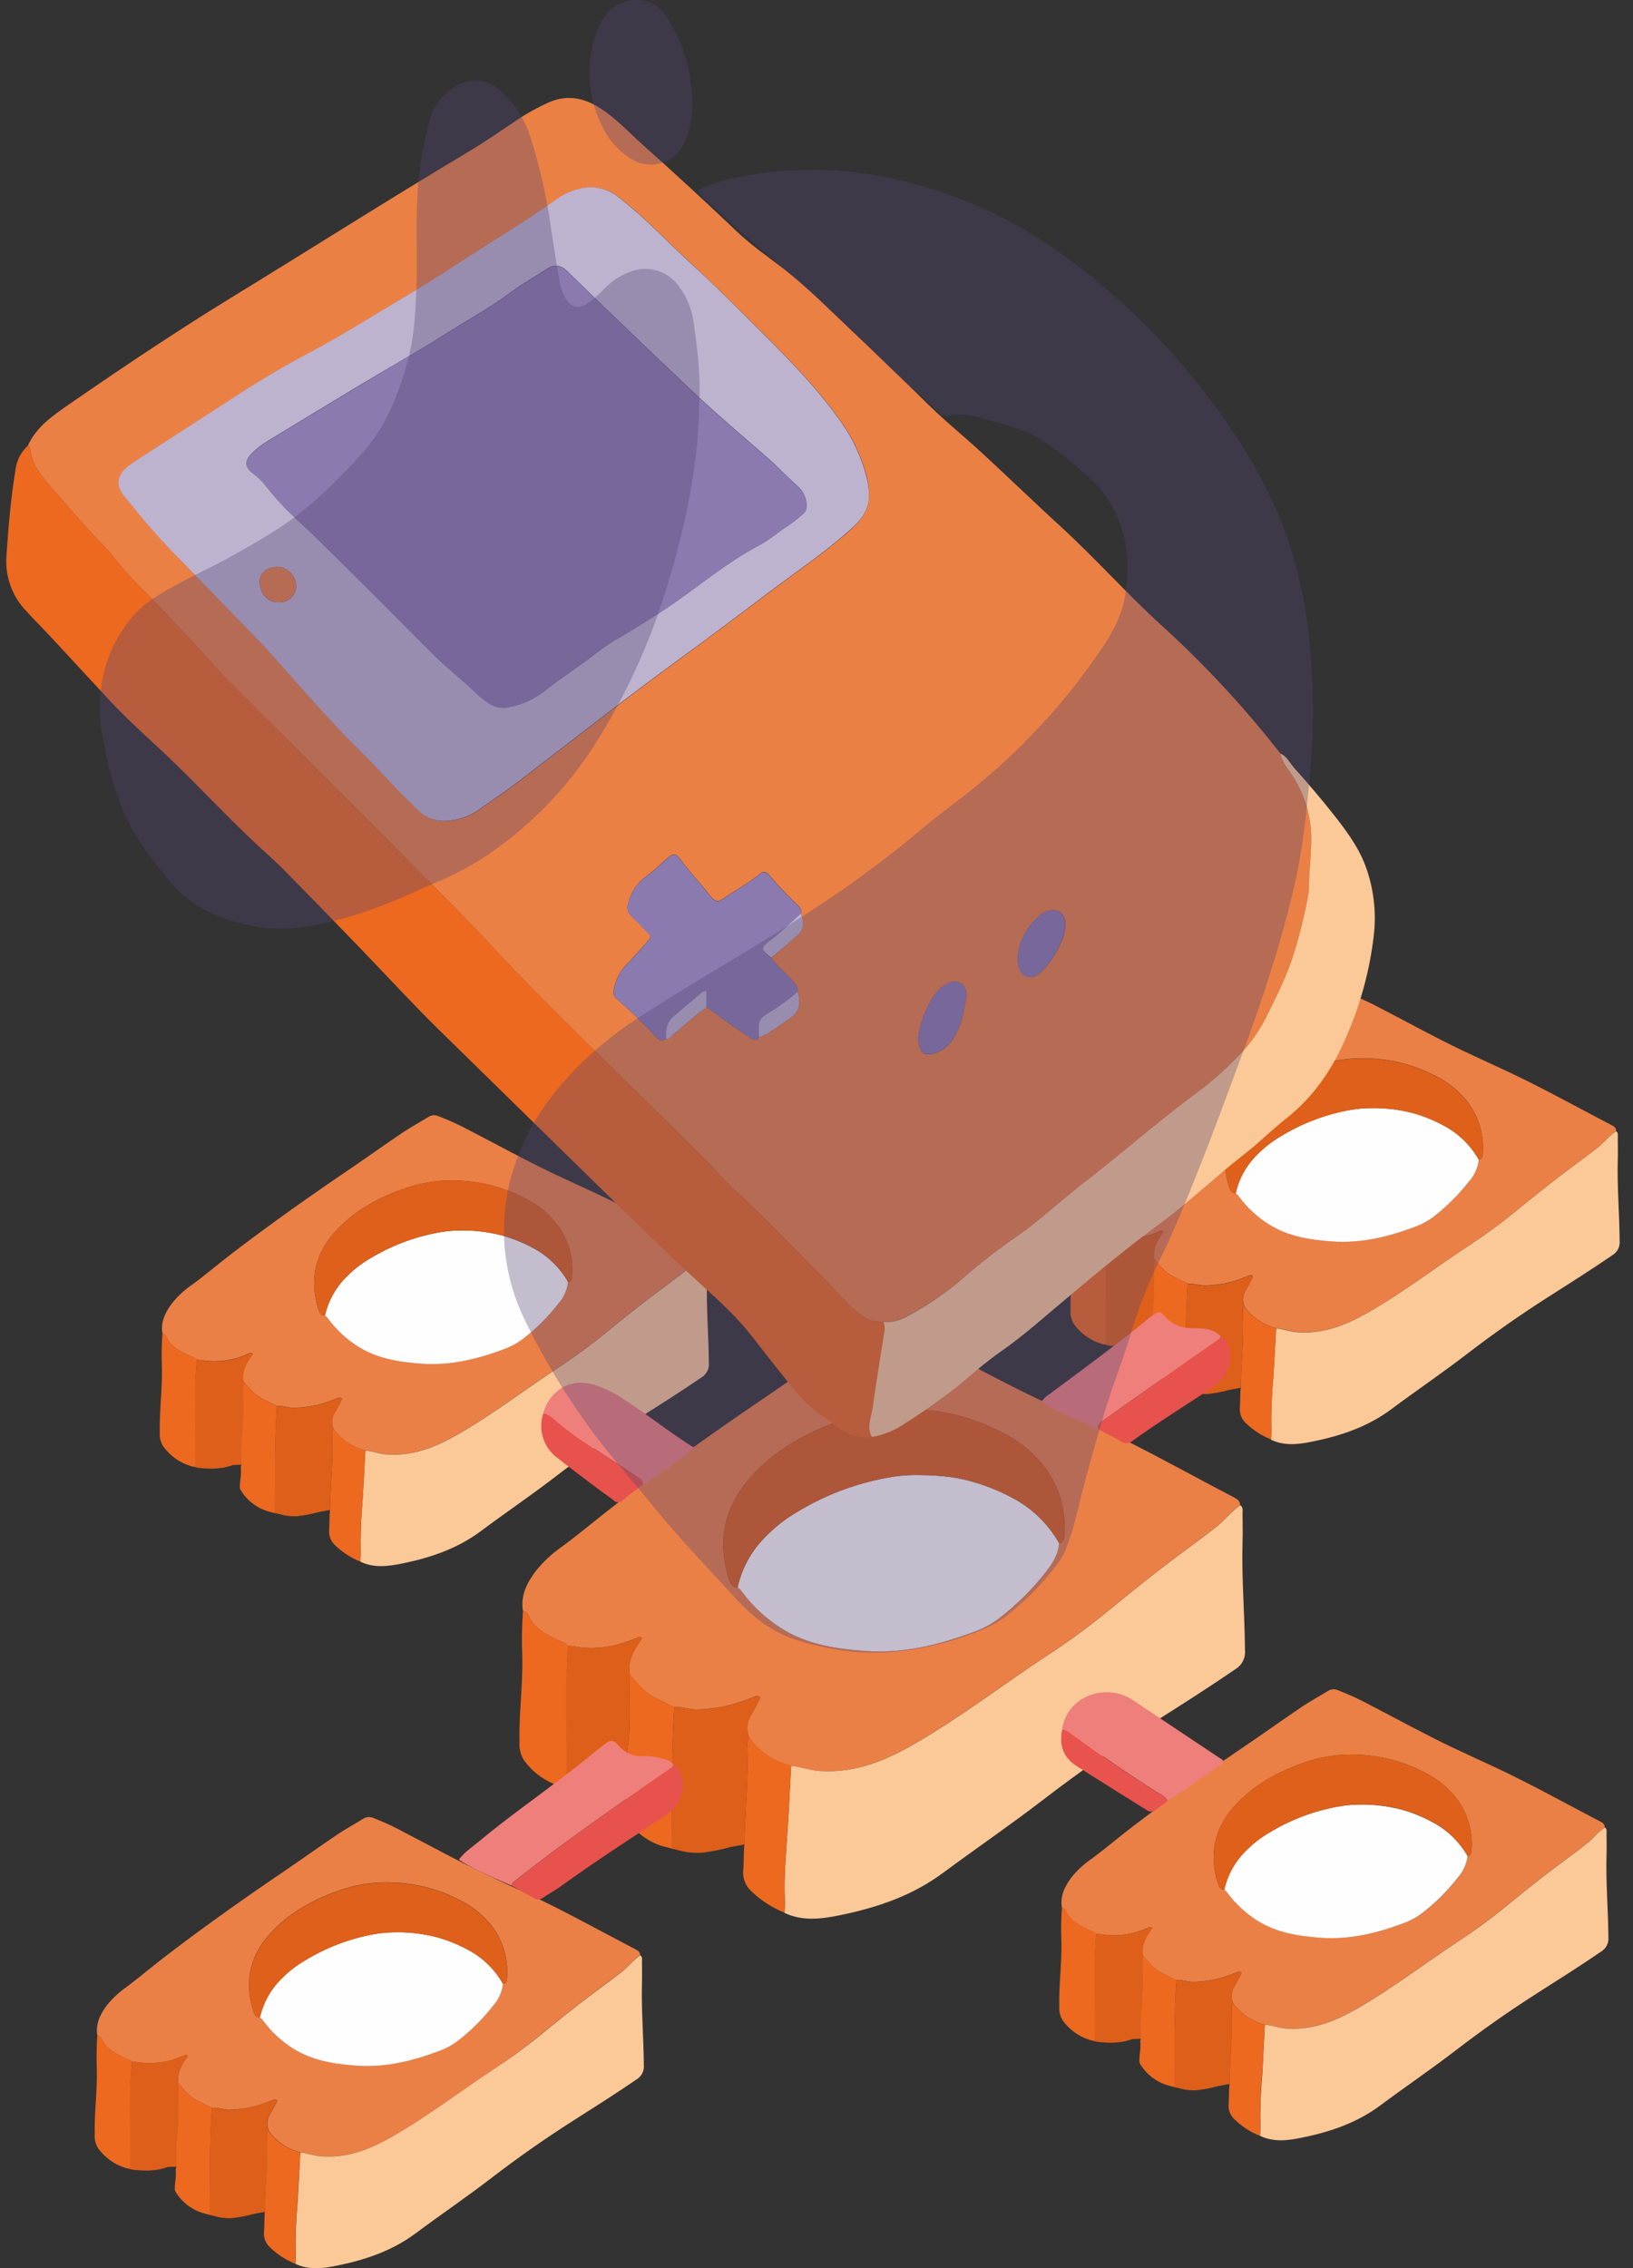 <svg width="108" height="150" viewBox="0 0 108 150" fill="none" xmlns="http://www.w3.org/2000/svg">
<rect x="0" y="0" width="108" height="150" fill="#333333" stroke="none"/>
<g clip-path="url(#clip0_6039_112323)">
<path d="M10.742 88.191C10.612 87.417 10.943 86.769 11.376 86.191C11.755 85.719 12.201 85.307 12.701 84.966C13.614 84.293 14.478 83.556 15.379 82.866C17.94 80.907 20.58 79.046 23.251 77.234C24.382 76.463 25.496 75.665 26.632 74.901C27.183 74.531 27.771 74.215 28.334 73.865C28.433 73.803 28.546 73.766 28.662 73.757C28.779 73.749 28.896 73.77 29.003 73.819C29.732 74.098 30.442 74.425 31.128 74.798C32.915 75.719 34.676 76.698 36.49 77.56C37.389 77.986 38.294 78.405 39.2 78.821C41.316 79.8 43.35 80.922 45.407 82.004C45.718 82.168 46.029 82.332 46.343 82.493C46.509 82.577 46.646 82.675 46.644 82.885C46.188 83.194 45.858 83.639 45.419 83.977C44.714 84.533 43.982 85.057 43.267 85.598C42.146 86.448 41.049 87.327 39.964 88.221C39.009 88.996 38.015 89.722 36.984 90.395C34.717 91.888 32.563 93.551 30.2 94.897C28.772 95.713 27.289 96.298 25.584 96.18C25.095 96.149 24.639 95.97 24.16 95.921C23.32 95.716 22.58 95.218 22.073 94.518C21.99 94.331 21.956 94.125 21.975 93.921C21.994 93.717 22.065 93.521 22.181 93.352C22.35 93.076 22.485 92.779 22.632 92.5C22.502 92.378 22.387 92.434 22.286 92.478C21.997 92.588 21.706 92.704 21.41 92.794C20.761 92.989 20.087 93.093 19.41 93.103C19.04 93.103 18.687 92.941 18.313 92.983C17.972 92.814 17.629 92.652 17.291 92.473C16.787 92.207 16.447 91.761 16.084 91.34C15.977 90.627 16.329 90.072 16.719 89.538C16.687 89.506 16.646 89.486 16.602 89.48C16.558 89.474 16.513 89.482 16.474 89.504C15.471 89.98 14.345 90.131 13.252 89.937C13.17 89.926 13.088 89.922 13.007 89.925C12.913 89.826 12.795 89.755 12.664 89.719C11.995 89.408 11.322 89.109 10.989 88.377C10.967 88.328 10.933 88.284 10.89 88.252C10.847 88.219 10.796 88.198 10.742 88.191ZM37.572 84.783C37.766 84.758 37.817 84.638 37.832 84.457C37.939 83.3 37.643 82.142 36.994 81.179C36.418 80.365 35.649 79.707 34.756 79.264C33.395 78.544 31.888 78.14 30.349 78.081C29.201 78.019 28.051 78.17 26.958 78.527C25.217 79.115 23.628 79.925 22.333 81.272C20.876 82.787 20.43 84.528 21.04 86.538C21.106 86.759 21.185 87.001 21.491 87.006C21.59 87.067 21.674 87.151 21.735 87.251C22.264 87.959 22.918 88.564 23.665 89.036C24.953 89.859 26.427 90.081 27.906 90.184C29.766 90.316 31.547 89.885 33.28 89.239C33.742 89.078 34.176 88.847 34.568 88.553C35.437 87.885 36.219 87.11 36.896 86.247C37.269 85.841 37.505 85.329 37.572 84.783Z" fill="#EB8046"/>
<path d="M24.164 95.928C24.654 95.977 25.092 96.156 25.589 96.188C27.303 96.305 28.772 95.72 30.205 94.905C32.567 93.558 34.722 91.896 36.989 90.402C38.019 89.729 39.014 89.004 39.969 88.228C41.054 87.334 42.151 86.455 43.272 85.606C43.987 85.064 44.719 84.54 45.424 83.985C45.858 83.647 46.188 83.201 46.648 82.893C46.808 83.003 46.756 83.172 46.759 83.321C46.759 83.791 46.776 84.261 46.759 84.731C46.707 86.531 46.866 88.326 46.881 90.118C46.901 90.308 46.867 90.5 46.783 90.671C46.698 90.842 46.567 90.986 46.404 91.085C45.018 92.035 43.598 92.931 42.182 93.832C40.318 95.019 38.512 96.287 36.764 97.635C35.138 98.886 33.439 100.034 31.796 101.261C30.224 102.431 28.459 103.019 26.593 103.401C25.68 103.587 24.74 103.712 23.841 103.283C23.841 103.07 23.868 102.855 23.858 102.642C23.834 101.49 23.877 100.337 23.985 99.19C24.052 98.107 24.108 97.018 24.164 95.928Z" fill="#FBC998"/>
<path d="M18.317 92.99C18.692 92.948 19.052 93.117 19.414 93.11C20.092 93.101 20.765 92.997 21.415 92.802C21.711 92.711 22.002 92.596 22.291 92.486C22.401 92.442 22.507 92.385 22.636 92.508C22.489 92.787 22.355 93.083 22.186 93.36C22.07 93.529 21.999 93.724 21.98 93.928C21.961 94.132 21.995 94.338 22.078 94.525C21.899 94.677 21.956 94.888 21.965 95.074C22.032 96.67 21.853 98.257 21.826 99.856C21.552 99.914 21.258 99.954 21.091 99.993C20.615 100.127 20.127 100.221 19.635 100.274C19.389 100.284 19.143 100.269 18.9 100.23C18.707 100.203 18.366 100.093 18.166 100.066C18.166 99.998 18.166 99.775 18.166 99.775C18.197 97.454 18.148 95.309 18.317 92.99Z" fill="#DE5F1A"/>
<path d="M13.029 89.932C13.111 89.929 13.192 89.933 13.274 89.944C14.367 90.139 15.493 89.987 16.496 89.511C16.535 89.489 16.58 89.481 16.624 89.487C16.668 89.493 16.709 89.514 16.741 89.545C16.351 90.079 16.006 90.635 16.106 91.347C16.05 92.571 16.177 93.796 16.001 95.008C15.951 95.628 15.946 96.252 15.984 96.873H15.739L15.404 96.888C15.203 96.963 14.995 97.02 14.784 97.059C14.325 97.136 13.857 97.149 13.394 97.099C13.192 97.093 12.993 97.059 12.801 96.998C12.862 94.684 12.777 92.255 13.029 89.932Z" fill="#DE5F19"/>
<path d="M13.029 89.932C12.784 92.248 12.977 94.572 12.909 96.891C12.87 96.927 12.83 96.964 12.794 97.003C11.978 96.801 11.262 96.313 10.776 95.627C10.617 95.357 10.545 95.046 10.568 94.733C10.536 93.308 10.739 91.893 10.71 90.471C10.675 89.711 10.686 88.95 10.742 88.191C10.8 88.195 10.856 88.216 10.904 88.25C10.951 88.284 10.989 88.331 11.011 88.385C11.344 89.119 12.017 89.415 12.686 89.726C12.817 89.762 12.935 89.834 13.029 89.932Z" fill="#ED691F"/>
<path d="M15.967 96.873C15.929 96.252 15.934 95.628 15.984 95.008C16.16 93.783 16.033 92.559 16.089 91.347C16.452 91.768 16.792 92.214 17.297 92.481C17.634 92.659 17.977 92.821 18.317 92.99C18.149 95.309 18.202 97.745 18.18 100.066C18.146 100.066 18.038 100.037 17.911 100C17.501 99.903 17.114 99.726 16.774 99.478C16.433 99.23 16.145 98.918 15.925 98.558C15.876 98.477 15.854 98.383 15.864 98.288C15.864 98.174 15.881 98.002 15.891 97.902C15.938 97.61 15.949 97.314 15.925 97.02C15.94 96.971 15.955 96.922 15.967 96.873Z" fill="#ED691F"/>
<path d="M21.826 99.846C21.853 98.252 22.032 96.663 21.966 95.064C21.966 94.878 21.899 94.667 22.078 94.516C22.585 95.216 23.325 95.713 24.164 95.918C24.108 97.008 24.052 98.097 23.986 99.187C23.877 100.334 23.835 101.487 23.858 102.639C23.858 102.852 23.846 103.068 23.841 103.281C23.208 103.027 22.63 102.651 22.142 102.174C22.011 102.049 21.909 101.896 21.845 101.727C21.78 101.557 21.753 101.376 21.767 101.195C21.804 100.747 21.775 100.301 21.826 99.846Z" fill="#ED691F"/>
<path d="M37.572 84.783C37.506 85.331 37.27 85.845 36.896 86.252C36.22 87.115 35.437 87.89 34.568 88.558C34.176 88.852 33.742 89.083 33.28 89.244C31.547 89.89 29.767 90.321 27.906 90.189C26.437 90.086 24.953 89.863 23.665 89.041C22.918 88.569 22.264 87.963 21.736 87.256C21.674 87.156 21.59 87.072 21.491 87.011C21.701 86.058 22.178 85.184 22.867 84.492C23.341 83.998 23.881 83.574 24.473 83.231C25.838 82.401 27.342 81.824 28.912 81.529C29.352 81.443 29.798 81.394 30.246 81.382C31.236 81.346 32.226 81.454 33.185 81.703C33.889 81.897 34.57 82.169 35.214 82.513C36.202 83.027 37.021 83.815 37.572 84.783Z" fill="#FFFEFE"/>
<path d="M37.572 84.783C37.022 83.814 36.205 83.024 35.217 82.508C34.572 82.164 33.891 81.892 33.187 81.698C32.228 81.449 31.239 81.341 30.249 81.377C29.801 81.389 29.354 81.438 28.914 81.524C27.344 81.819 25.84 82.396 24.475 83.226C23.884 83.569 23.343 83.993 22.869 84.487C22.181 85.179 21.703 86.053 21.493 87.006C21.187 87.006 21.109 86.761 21.043 86.538C20.433 84.528 20.878 82.787 22.335 81.272C23.631 79.925 25.22 79.115 26.96 78.527C28.054 78.17 29.203 78.019 30.352 78.081C31.891 78.14 33.397 78.544 34.759 79.264C35.652 79.707 36.42 80.365 36.997 81.179C37.647 82.142 37.943 83.3 37.837 84.457C37.819 84.638 37.766 84.758 37.572 84.783Z" fill="#DE601A"/>
<path d="M34.587 106.552C34.413 105.529 34.852 104.674 35.425 103.91C35.925 103.284 36.514 102.735 37.173 102.28C38.38 101.391 39.523 100.416 40.713 99.503C44.1 96.908 47.589 94.459 51.117 92.06C52.613 91.043 54.084 89.986 55.585 88.977C56.32 88.487 57.089 88.074 57.836 87.608C57.966 87.526 58.115 87.477 58.269 87.467C58.423 87.457 58.577 87.485 58.717 87.55C59.682 87.922 60.621 88.359 61.528 88.857C63.888 90.081 66.214 91.367 68.614 92.508C69.799 93.071 70.996 93.622 72.193 94.173C74.989 95.458 77.68 96.949 80.396 98.389C80.807 98.607 81.218 98.825 81.62 99.033C81.84 99.143 82.024 99.278 82.016 99.549C81.417 99.961 80.981 100.548 80.408 100.997C79.472 101.731 78.508 102.422 77.56 103.136C76.091 104.258 74.622 105.421 73.197 106.601C71.936 107.628 70.622 108.587 69.26 109.476C66.266 111.447 63.418 113.638 60.294 115.428C58.408 116.505 56.447 117.276 54.197 117.122C53.538 117.078 52.946 116.843 52.312 116.779C51.195 116.456 50.236 115.9 49.557 114.926C49.446 114.679 49.401 114.407 49.425 114.137C49.45 113.868 49.543 113.609 49.697 113.386C49.922 113.018 50.101 112.627 50.292 112.257C50.12 112.095 49.983 112.171 49.836 112.228C49.454 112.375 49.072 112.526 48.678 112.646C47.82 112.903 46.93 113.041 46.034 113.055C45.544 113.055 45.081 112.84 44.587 112.896C44.136 112.673 43.681 112.458 43.238 112.223C42.569 111.87 42.119 111.283 41.641 110.724C41.497 109.784 41.962 109.047 42.479 108.342C42.438 108.302 42.386 108.277 42.329 108.269C42.273 108.261 42.215 108.271 42.165 108.298C40.799 108.885 39.391 109.167 37.905 108.868C37.803 108.856 37.7 108.852 37.596 108.856C37.474 108.725 37.317 108.63 37.144 108.582C36.26 108.173 35.368 107.774 34.94 106.809C34.911 106.738 34.862 106.676 34.8 106.631C34.738 106.585 34.664 106.558 34.587 106.552ZM70.043 102.049C70.288 102.018 70.369 101.861 70.384 101.621C70.527 100.092 70.137 98.561 69.28 97.287C68.519 96.211 67.502 95.342 66.322 94.758C64.524 93.806 62.535 93.271 60.502 93.193C58.985 93.111 57.466 93.31 56.021 93.781C53.717 94.557 51.614 95.629 49.9 97.409C47.971 99.412 47.383 101.714 48.186 104.371C48.274 104.659 48.377 104.98 48.781 104.988C48.913 105.069 49.024 105.181 49.104 105.313C49.803 106.247 50.666 107.046 51.651 107.671C53.365 108.758 55.301 109.052 57.258 109.189C59.706 109.36 62.069 108.792 64.358 107.94C64.972 107.727 65.55 107.42 66.072 107.032C67.221 106.148 68.254 105.124 69.147 103.984C69.595 103.413 69.995 102.811 70.043 102.049Z" fill="#EB8046"/>
<path d="M52.324 116.779C52.958 116.843 53.548 117.078 54.209 117.122C56.459 117.276 58.421 116.505 60.306 115.428C63.43 113.645 66.278 111.447 69.272 109.476C70.634 108.587 71.948 107.628 73.209 106.601C74.644 105.421 76.091 104.258 77.573 103.136C78.52 102.422 79.485 101.731 80.42 100.997C80.993 100.548 81.429 99.961 82.029 99.549C82.242 99.696 82.173 99.919 82.176 100.118C82.176 100.739 82.2 101.361 82.176 101.981C82.109 104.361 82.32 106.733 82.337 109.108C82.365 109.359 82.32 109.613 82.208 109.84C82.097 110.066 81.922 110.256 81.706 110.386C79.874 111.642 77.996 112.835 76.126 114.017C73.666 115.588 71.279 117.262 68.966 119.042C66.819 120.694 64.574 122.225 62.404 123.833C60.326 125.383 57.997 126.159 55.527 126.664C54.319 126.909 53.078 127.073 51.888 126.507C51.888 126.225 51.925 125.941 51.91 125.66C51.832 124.134 51.989 122.614 52.082 121.098C52.177 119.659 52.251 118.209 52.324 116.779Z" fill="#FBC998"/>
<path d="M44.599 112.896C45.089 112.84 45.559 113.065 46.046 113.055C46.942 113.041 47.832 112.903 48.691 112.646C49.085 112.526 49.467 112.375 49.849 112.228C49.996 112.171 50.133 112.095 50.304 112.257C50.113 112.627 49.934 113.018 49.709 113.386C49.556 113.609 49.462 113.868 49.438 114.137C49.413 114.407 49.459 114.679 49.57 114.926C49.325 115.127 49.408 115.416 49.418 115.66C49.506 117.771 49.268 119.874 49.234 121.98C48.874 122.058 48.482 122.11 48.269 122.161C47.639 122.338 46.996 122.463 46.345 122.533C46.017 122.546 45.689 122.526 45.366 122.474C45.121 122.44 44.66 122.293 44.406 122.257C44.406 122.168 44.406 121.872 44.406 121.872C44.447 118.792 44.374 115.962 44.599 112.896Z" fill="#DE5F1A"/>
<path d="M37.609 108.856C37.712 108.852 37.815 108.856 37.917 108.868C39.404 109.167 40.811 108.885 42.178 108.298C42.228 108.271 42.285 108.261 42.342 108.269C42.398 108.277 42.45 108.302 42.491 108.342C41.974 109.047 41.512 109.784 41.654 110.724C41.578 112.335 41.747 113.949 41.512 115.562C41.397 116.368 41.492 117.203 41.492 118.026H41.181L40.738 118.045C40.473 118.147 40.198 118.222 39.918 118.27C39.31 118.372 38.691 118.389 38.079 118.322C37.813 118.316 37.55 118.272 37.298 118.19C37.386 115.134 37.273 111.914 37.609 108.856Z" fill="#DE5F19"/>
<path d="M37.609 108.856C37.273 111.914 37.54 114.977 37.45 118.048L37.298 118.197C36.22 117.932 35.274 117.287 34.634 116.38C34.422 116.025 34.325 115.613 34.357 115.2C34.316 113.317 34.583 111.447 34.543 109.569C34.498 108.565 34.513 107.559 34.587 106.557C34.665 106.563 34.739 106.59 34.801 106.635C34.864 106.68 34.913 106.742 34.943 106.814C35.381 107.779 36.272 108.178 37.146 108.587C37.322 108.632 37.483 108.725 37.609 108.856Z" fill="#ED691F"/>
<path d="M41.492 118.026C41.492 117.203 41.397 116.368 41.512 115.562C41.757 113.949 41.578 112.335 41.654 110.724C42.144 111.282 42.582 111.87 43.25 112.223C43.693 112.468 44.149 112.673 44.599 112.896C44.374 115.962 44.445 119.179 44.416 122.244C44.372 122.232 44.23 122.208 44.063 122.159C43.521 122.031 43.009 121.797 42.558 121.47C42.107 121.143 41.725 120.73 41.436 120.254C41.371 120.146 41.344 120.021 41.358 119.896C41.358 119.747 41.377 119.519 41.389 119.384C41.453 119 41.468 118.61 41.436 118.221L41.492 118.026Z" fill="#ED691F"/>
<path d="M49.234 121.968C49.269 119.862 49.506 117.759 49.418 115.648C49.418 115.403 49.33 115.127 49.57 114.914C50.248 115.893 51.208 116.444 52.324 116.767C52.251 118.207 52.177 119.646 52.079 121.086C51.986 122.602 51.834 124.122 51.908 125.648C51.923 125.929 51.896 126.213 51.886 126.495C51.049 126.158 50.286 125.659 49.643 125.026C49.47 124.858 49.336 124.653 49.251 124.427C49.167 124.201 49.133 123.959 49.154 123.718C49.205 123.148 49.168 122.555 49.234 121.968Z" fill="#ED691F"/>
<path d="M70.044 102.049C69.995 102.811 69.596 103.413 69.147 103.984C68.254 105.124 67.221 106.148 66.072 107.032C65.551 107.42 64.973 107.727 64.358 107.94C62.072 108.792 59.718 109.36 57.258 109.189C55.299 109.052 53.355 108.758 51.651 107.671C50.666 107.046 49.803 106.247 49.104 105.313C49.024 105.181 48.913 105.069 48.781 104.988C49.058 103.727 49.689 102.571 50.6 101.658C51.228 101.007 51.942 100.446 52.723 99.99C54.526 98.894 56.513 98.133 58.587 97.745C59.17 97.629 59.761 97.564 60.355 97.549C61.665 97.549 62.953 97.598 64.236 97.97C65.171 98.227 66.074 98.588 66.929 99.045C68.236 99.725 69.317 100.768 70.044 102.049Z" fill="#FFFEFE"/>
<path d="M70.044 102.049C69.317 100.768 68.235 99.725 66.929 99.045C66.074 98.588 65.171 98.227 64.236 97.97C62.953 97.598 61.665 97.547 60.355 97.549C59.761 97.564 59.17 97.629 58.587 97.745C56.513 98.133 54.526 98.894 52.723 99.99C51.942 100.446 51.228 101.007 50.6 101.658C49.689 102.571 49.057 103.727 48.781 104.988C48.377 104.988 48.274 104.659 48.186 104.371C47.381 101.714 47.968 99.412 49.9 97.409C51.614 95.629 53.708 94.557 56.021 93.781C57.466 93.31 58.985 93.111 60.502 93.193C62.535 93.271 64.524 93.806 66.322 94.758C67.503 95.342 68.519 96.211 69.28 97.287C70.137 98.561 70.527 100.092 70.384 101.621C70.369 101.861 70.298 102.018 70.044 102.049Z" fill="#DE601A"/>
<path d="M70.23 126.154C70.1 125.381 70.43 124.732 70.864 124.154C71.244 123.684 71.69 123.272 72.189 122.93C73.102 122.259 73.966 121.52 74.867 120.829C77.428 118.87 80.068 117.009 82.739 115.198C83.87 114.429 84.984 113.628 86.12 112.864C86.671 112.495 87.259 112.181 87.822 111.829C87.921 111.766 88.034 111.73 88.15 111.722C88.267 111.714 88.384 111.736 88.49 111.784C89.22 112.063 89.93 112.39 90.616 112.764C92.403 113.684 94.163 114.664 95.978 115.526C96.876 115.952 97.782 116.37 98.688 116.787C100.801 117.766 102.851 118.887 104.895 119.97C105.206 120.136 105.517 120.3 105.83 120.459C105.997 120.543 106.134 120.641 106.129 120.851C105.676 121.16 105.346 121.605 104.905 121.946C104.197 122.501 103.468 123.023 102.753 123.566C101.631 124.414 100.534 125.295 99.45 126.186C98.495 126.963 97.501 127.688 96.47 128.361C94.203 129.854 92.048 131.517 89.685 132.866C88.258 133.681 86.774 134.264 85.07 134.149C84.58 134.114 84.125 133.938 83.645 133.889C82.806 133.681 82.067 133.185 81.559 132.486C81.475 132.299 81.442 132.093 81.46 131.889C81.479 131.685 81.55 131.49 81.666 131.321C81.835 131.044 81.97 130.745 82.117 130.466C81.987 130.344 81.872 130.403 81.772 130.444C81.483 130.554 81.192 130.672 80.895 130.76C80.246 130.955 79.573 131.059 78.895 131.069C78.525 131.069 78.16 130.907 77.798 130.951C77.458 130.78 77.115 130.618 76.777 130.439C76.272 130.172 75.932 129.729 75.57 129.306C75.462 128.593 75.815 128.037 76.204 127.504C76.172 127.472 76.131 127.452 76.087 127.446C76.043 127.439 75.998 127.448 75.959 127.469C74.956 127.946 73.83 128.097 72.737 127.903C72.655 127.896 72.574 127.896 72.492 127.903C72.399 127.803 72.281 127.731 72.149 127.695C71.481 127.386 70.808 127.085 70.475 126.353C70.454 126.301 70.421 126.256 70.378 126.221C70.335 126.186 70.284 126.163 70.23 126.154ZM97.06 122.746C97.253 122.722 97.305 122.604 97.32 122.423C97.427 121.265 97.132 120.106 96.482 119.142C95.906 118.329 95.137 117.672 94.244 117.23C92.883 116.508 91.377 116.103 89.837 116.045C88.689 115.984 87.54 116.137 86.448 116.495C84.707 117.083 83.118 117.893 81.823 119.24C80.366 120.756 79.921 122.499 80.53 124.507C80.597 124.727 80.675 124.969 80.981 124.974C81.081 125.035 81.165 125.119 81.226 125.219C81.756 125.926 82.41 126.53 83.155 127.004C84.443 127.827 85.917 128.047 87.396 128.152C89.257 128.282 91.037 127.851 92.782 127.207C93.244 127.044 93.678 126.812 94.07 126.519C94.94 125.851 95.722 125.076 96.399 124.213C96.766 123.804 96.997 123.292 97.06 122.746Z" fill="#EB8046"/>
<path d="M83.652 133.894C84.142 133.943 84.58 134.119 85.077 134.154C86.791 134.269 88.26 133.686 89.693 132.871C92.055 131.521 94.21 129.859 96.477 128.365C97.508 127.693 98.503 126.968 99.457 126.191C100.542 125.3 101.639 124.418 102.76 123.571C103.475 123.028 104.205 122.506 104.912 121.95C105.346 121.61 105.676 121.164 106.136 120.856C106.298 120.966 106.247 121.135 106.249 121.284C106.249 121.755 106.266 122.225 106.249 122.695C106.198 124.494 106.357 126.292 106.372 128.081C106.394 128.271 106.362 128.464 106.28 128.637C106.197 128.809 106.066 128.955 105.904 129.056C104.518 130.006 103.098 130.902 101.683 131.803C99.82 132.991 98.014 134.259 96.264 135.606C94.638 136.857 92.939 138.007 91.296 139.232C89.725 140.404 87.959 140.992 86.093 141.372C85.18 141.56 84.24 141.683 83.341 141.254C83.341 141.041 83.368 140.826 83.358 140.613C83.335 139.461 83.377 138.309 83.486 137.163C83.54 136.083 83.596 134.984 83.652 133.894Z" fill="#FBC998"/>
<path d="M77.805 130.956C78.18 130.912 78.54 131.081 78.902 131.073C79.58 131.064 80.253 130.96 80.903 130.765C81.199 130.677 81.49 130.559 81.779 130.449C81.889 130.407 81.995 130.349 82.124 130.471C81.977 130.75 81.843 131.049 81.674 131.326C81.558 131.494 81.487 131.69 81.468 131.894C81.449 132.098 81.483 132.304 81.566 132.491C81.387 132.643 81.444 132.851 81.453 133.037C81.519 134.636 81.341 136.22 81.314 137.819C81.04 137.88 80.746 137.917 80.579 137.956C80.098 138.091 79.607 138.185 79.11 138.238C78.865 138.247 78.618 138.232 78.376 138.194C78.182 138.167 77.842 138.056 77.641 138.029C77.641 137.961 77.641 137.738 77.641 137.738C77.685 135.417 77.636 133.275 77.805 130.956Z" fill="#DE5F1A"/>
<path d="M72.516 127.898C72.598 127.891 72.68 127.891 72.761 127.898C73.854 128.092 74.981 127.941 75.984 127.464C76.022 127.443 76.067 127.434 76.112 127.441C76.156 127.447 76.197 127.467 76.228 127.499C75.839 128.032 75.494 128.588 75.594 129.301C75.538 130.525 75.665 131.749 75.489 132.973C75.439 133.593 75.433 134.216 75.472 134.837H75.227L74.891 134.851C74.691 134.929 74.484 134.986 74.272 135.023C73.812 135.099 73.344 135.113 72.881 135.062C72.68 135.057 72.481 135.023 72.289 134.962C72.36 132.655 72.264 130.207 72.516 127.898Z" fill="#DE5F19"/>
<path d="M72.517 127.898C72.272 130.212 72.465 132.535 72.397 134.854C72.358 134.891 72.318 134.927 72.281 134.966C71.466 134.765 70.751 134.277 70.264 133.593C70.106 133.322 70.033 133.01 70.056 132.697C70.024 131.274 70.227 129.859 70.198 128.434C70.163 127.674 70.174 126.913 70.23 126.154C70.288 126.159 70.344 126.179 70.392 126.213C70.439 126.247 70.476 126.294 70.499 126.348C70.832 127.082 71.505 127.381 72.174 127.69C72.305 127.726 72.424 127.798 72.517 127.898Z" fill="#ED691F"/>
<path d="M75.455 134.837C75.416 134.216 75.422 133.593 75.472 132.973C75.648 131.749 75.521 130.525 75.577 129.301C75.939 129.724 76.28 130.167 76.784 130.434C77.122 130.613 77.465 130.775 77.805 130.946C77.636 133.265 77.69 135.699 77.668 138.02C77.634 138.02 77.526 137.99 77.399 137.954C76.989 137.857 76.603 137.68 76.262 137.433C75.921 137.186 75.632 136.873 75.413 136.514C75.364 136.432 75.342 136.337 75.352 136.242C75.352 136.129 75.369 135.956 75.376 135.855C75.425 135.564 75.438 135.268 75.413 134.974C75.428 134.935 75.442 134.886 75.455 134.837Z" fill="#ED691F"/>
<path d="M81.314 137.819C81.341 136.225 81.519 134.636 81.453 133.037C81.453 132.851 81.387 132.643 81.566 132.491C82.075 133.19 82.813 133.686 83.652 133.894C83.596 134.984 83.54 136.073 83.473 137.163C83.365 138.309 83.322 139.461 83.346 140.613C83.346 140.826 83.346 141.041 83.329 141.254C82.695 141 82.118 140.624 81.63 140.147C81.499 140.022 81.397 139.869 81.332 139.7C81.267 139.53 81.241 139.349 81.255 139.168C81.292 138.713 81.263 138.265 81.314 137.819Z" fill="#ED691F"/>
<path d="M97.06 122.746C96.993 123.294 96.757 123.808 96.384 124.215C95.707 125.078 94.925 125.853 94.056 126.522C93.664 126.815 93.23 127.047 92.768 127.21C91.034 127.854 89.254 128.285 87.381 128.155C85.912 128.05 84.428 127.829 83.141 127.007C82.395 126.533 81.741 125.928 81.211 125.222C81.15 125.122 81.066 125.038 80.966 124.977C81.175 124.023 81.652 123.148 82.342 122.457C82.817 121.965 83.358 121.541 83.948 121.196C85.313 120.366 86.817 119.791 88.388 119.497C88.827 119.41 89.274 119.36 89.722 119.348C90.712 119.313 91.701 119.421 92.66 119.668C93.365 119.863 94.046 120.135 94.69 120.481C95.682 120.992 96.505 121.778 97.06 122.746Z" fill="#FFFEFE"/>
<path d="M97.06 122.746C96.51 121.778 95.692 120.989 94.704 120.474C94.061 120.128 93.38 119.855 92.675 119.661C91.716 119.413 90.726 119.305 89.737 119.34C89.288 119.353 88.842 119.403 88.402 119.49C86.832 119.783 85.328 120.359 83.963 121.189C83.373 121.534 82.832 121.958 82.357 122.45C81.667 123.141 81.189 124.015 80.981 124.969C80.675 124.969 80.597 124.725 80.53 124.502C79.921 122.494 80.366 120.751 81.823 119.235C83.118 117.888 84.707 117.078 86.448 116.49C87.541 116.134 88.691 115.982 89.839 116.045C91.379 116.103 92.886 116.508 94.247 117.23C95.14 117.672 95.909 118.329 96.484 119.142C97.134 120.106 97.43 121.265 97.322 122.423C97.307 122.616 97.253 122.722 97.06 122.746Z" fill="#DE601A"/>
<path d="M70.974 80.106C70.844 79.33 71.175 78.684 71.608 78.106C71.987 77.635 72.433 77.222 72.933 76.882C73.846 76.208 74.71 75.471 75.612 74.781C78.173 72.822 80.812 70.961 83.483 69.149C84.615 68.381 85.728 67.582 86.865 66.819C87.413 66.449 88.003 66.133 88.579 65.783C88.677 65.72 88.79 65.683 88.907 65.675C89.023 65.667 89.14 65.688 89.247 65.736C89.975 66.017 90.685 66.344 91.372 66.716C93.16 67.639 94.92 68.618 96.734 69.48C97.633 69.906 98.539 70.322 99.442 70.739C101.558 71.718 103.605 72.839 105.652 73.921C105.96 74.085 106.274 74.249 106.587 74.411C106.753 74.494 106.891 74.592 106.886 74.803C106.433 75.111 106.102 75.557 105.661 75.895C104.954 76.451 104.224 76.975 103.507 77.516C102.385 78.363 101.291 79.244 100.206 80.136C99.252 80.913 98.257 81.639 97.227 82.312C94.959 83.803 92.805 85.466 90.442 86.815C89.009 87.635 87.526 88.221 85.826 88.093C85.337 88.059 84.881 87.883 84.401 87.834C83.562 87.627 82.823 87.13 82.315 86.431C82.232 86.243 82.198 86.038 82.217 85.834C82.236 85.63 82.307 85.434 82.423 85.265C82.592 84.989 82.727 84.692 82.874 84.411C82.744 84.288 82.629 84.347 82.528 84.389C82.237 84.501 81.948 84.616 81.652 84.707C81.001 84.901 80.328 85.005 79.649 85.015C79.282 85.015 78.929 84.854 78.555 84.895C78.214 84.727 77.871 84.565 77.534 84.386C77.029 84.119 76.689 83.674 76.326 83.252C76.219 82.54 76.571 81.984 76.961 81.451C76.929 81.419 76.888 81.398 76.844 81.392C76.8 81.386 76.755 81.394 76.716 81.416C75.712 81.893 74.585 82.044 73.491 81.847C73.41 81.84 73.328 81.84 73.246 81.847C73.153 81.748 73.034 81.677 72.903 81.641C72.235 81.331 71.559 81.029 71.229 80.3C71.208 80.247 71.173 80.202 71.128 80.168C71.083 80.134 71.03 80.112 70.974 80.106ZM97.804 76.698C97.995 76.674 98.049 76.553 98.061 76.372C98.17 75.216 97.875 74.057 97.227 73.094C96.65 72.281 95.881 71.623 94.989 71.179C93.627 70.458 92.121 70.054 90.581 69.997C89.433 69.934 88.284 70.085 87.19 70.44C85.449 71.027 83.86 71.84 82.565 73.187C81.096 74.703 80.663 76.443 81.272 78.454C81.338 78.674 81.417 78.914 81.723 78.921C81.822 78.983 81.906 79.067 81.968 79.166C82.496 79.874 83.15 80.479 83.897 80.951C85.185 81.774 86.656 81.996 88.138 82.099C89.999 82.229 91.779 81.801 93.51 81.154C93.972 80.993 94.407 80.762 94.8 80.469C95.668 79.799 96.449 79.024 97.126 78.162C97.498 77.756 97.735 77.245 97.804 76.698Z" fill="#EB8046"/>
<path d="M84.397 87.848C84.886 87.897 85.324 88.074 85.822 88.108C87.535 88.225 89.004 87.64 90.437 86.825C92.8 85.476 94.954 83.813 97.222 82.322C98.252 81.649 99.247 80.923 100.201 80.145C101.286 79.254 102.38 78.373 103.502 77.526C104.219 76.984 104.949 76.46 105.656 75.905C106.09 75.567 106.42 75.121 106.881 74.813C107.042 74.923 106.991 75.092 106.993 75.241C106.993 75.711 107.01 76.181 106.993 76.651C106.942 78.451 107.101 80.246 107.116 82.038C107.138 82.231 107.103 82.427 107.016 82.6C106.929 82.774 106.794 82.919 106.626 83.017C105.24 83.965 103.823 84.864 102.405 85.765C100.544 86.953 98.738 88.221 96.987 89.567C95.363 90.816 93.664 91.967 92.021 93.191C90.449 94.364 88.684 94.951 86.818 95.333C85.905 95.519 84.965 95.644 84.064 95.216C84.064 95 84.093 94.787 84.081 94.574C84.059 93.422 84.102 92.269 84.21 91.122C84.284 90.022 84.34 88.933 84.397 87.848Z" fill="#FBC998"/>
<path d="M78.55 84.91C78.924 84.868 79.284 85.037 79.644 85.03C80.323 85.02 80.997 84.916 81.647 84.722C81.943 84.631 82.232 84.516 82.523 84.403C82.634 84.362 82.739 84.303 82.869 84.425C82.722 84.707 82.587 85.003 82.418 85.28C82.302 85.449 82.231 85.644 82.212 85.849C82.193 86.053 82.227 86.258 82.31 86.445C82.129 86.597 82.188 86.808 82.195 86.994C82.264 88.59 82.083 90.177 82.058 91.776C81.784 91.834 81.488 91.874 81.324 91.913C80.843 92.047 80.351 92.141 79.855 92.194C79.609 92.204 79.363 92.189 79.12 92.15C78.927 92.123 78.586 92.011 78.385 91.986C78.385 91.918 78.385 91.695 78.385 91.695C78.43 89.369 78.381 87.224 78.55 84.91Z" fill="#DE5F1A"/>
<path d="M73.261 81.847C73.342 81.84 73.424 81.84 73.506 81.847C74.599 82.044 75.727 81.893 76.73 81.416C76.769 81.394 76.814 81.386 76.859 81.392C76.903 81.398 76.944 81.419 76.975 81.451C76.584 81.984 76.241 82.54 76.341 83.252C76.285 84.477 76.41 85.701 76.233 86.925C76.184 87.545 76.179 88.168 76.219 88.788H75.974L75.638 88.803C75.438 88.88 75.23 88.938 75.019 88.977C74.559 89.051 74.091 89.064 73.628 89.016C73.426 89.011 73.225 88.976 73.033 88.913C73.094 86.597 73.006 84.176 73.261 81.847Z" fill="#DE5F19"/>
<path d="M73.261 81.847C73.016 84.163 73.209 86.487 73.141 88.803L73.023 88.916C72.208 88.716 71.492 88.228 71.008 87.542C70.848 87.273 70.776 86.961 70.8 86.648C70.768 85.224 70.972 83.808 70.942 82.383C70.907 81.624 70.918 80.864 70.974 80.106C71.032 80.11 71.089 80.13 71.136 80.164C71.184 80.198 71.221 80.245 71.243 80.3C71.574 81.034 72.249 81.331 72.918 81.641C73.049 81.677 73.168 81.748 73.261 81.847Z" fill="#ED691F"/>
<path d="M76.199 88.786C76.16 88.165 76.165 87.543 76.214 86.923C76.39 85.698 76.265 84.474 76.321 83.25C76.684 83.671 77.024 84.117 77.528 84.384C77.866 84.562 78.209 84.724 78.549 84.893C78.38 87.212 78.434 89.648 78.412 91.969C78.378 91.969 78.27 91.94 78.143 91.903C77.733 91.806 77.347 91.629 77.006 91.381C76.665 91.133 76.376 90.821 76.157 90.461C76.108 90.38 76.086 90.285 76.096 90.192C76.096 90.076 76.113 89.905 76.121 89.805C76.169 89.513 76.182 89.217 76.157 88.923C76.172 88.886 76.184 88.828 76.199 88.786Z" fill="#ED691F"/>
<path d="M82.058 91.766C82.083 90.172 82.264 88.583 82.195 86.984C82.195 86.798 82.129 86.587 82.311 86.436C82.818 87.135 83.557 87.632 84.397 87.838C84.34 88.928 84.284 90.018 84.218 91.107C84.11 92.255 84.066 93.407 84.088 94.559C84.1 94.772 84.088 94.986 84.071 95.201C83.438 94.947 82.862 94.571 82.374 94.094C82.243 93.969 82.141 93.816 82.077 93.647C82.012 93.477 81.986 93.296 81.999 93.115C82.036 92.662 82.007 92.214 82.058 91.766Z" fill="#ED691F"/>
<path d="M97.804 76.698C97.736 77.246 97.499 77.76 97.126 78.167C96.449 79.029 95.667 79.804 94.8 80.474C94.407 80.766 93.972 80.998 93.51 81.159C91.778 81.805 89.999 82.234 88.138 82.104C86.656 82.001 85.185 81.779 83.897 80.956C83.15 80.484 82.496 79.879 81.968 79.171C81.906 79.072 81.822 78.988 81.723 78.926C81.93 77.972 82.408 77.097 83.099 76.407C83.573 75.913 84.113 75.489 84.705 75.146C86.068 74.311 87.571 73.731 89.141 73.432C89.582 73.346 90.029 73.297 90.478 73.285C91.468 73.249 92.458 73.356 93.416 73.603C94.12 73.798 94.8 74.071 95.444 74.416C96.435 74.933 97.254 75.725 97.804 76.698Z" fill="#FFFEFE"/>
<path d="M97.804 76.698C97.254 75.728 96.435 74.938 95.446 74.423C94.803 74.078 94.123 73.805 93.419 73.611C92.46 73.364 91.471 73.256 90.481 73.292C90.032 73.304 89.585 73.353 89.144 73.439C87.574 73.738 86.071 74.319 84.707 75.153C84.116 75.496 83.575 75.921 83.101 76.414C82.411 77.105 81.933 77.979 81.725 78.933C81.419 78.933 81.341 78.689 81.275 78.466C80.665 76.456 81.108 74.715 82.567 73.199C83.863 71.853 85.452 71.04 87.193 70.452C88.286 70.097 89.436 69.947 90.584 70.009C92.123 70.066 93.63 70.47 94.991 71.191C95.884 71.635 96.653 72.293 97.229 73.106C97.877 74.066 98.173 75.219 98.069 76.372C98.052 76.553 97.995 76.674 97.804 76.698Z" fill="#DE601A"/>
<path d="M6.437 134.614C6.308 133.84 6.638 133.191 7.072 132.613C7.451 132.143 7.897 131.73 8.396 131.389C9.31 130.696 10.169 129.962 11.075 129.276C13.638 127.317 16.275 125.457 18.947 123.645C20.08 122.874 21.192 122.075 22.328 121.311C22.879 120.942 23.466 120.626 24.03 120.276C24.128 120.213 24.241 120.176 24.358 120.168C24.475 120.16 24.591 120.181 24.698 120.229C25.426 120.512 26.134 120.844 26.818 121.221C28.606 122.141 30.366 123.121 32.181 123.983C33.079 124.409 33.985 124.827 34.891 125.241C37.007 126.221 39.041 127.344 41.098 128.424C41.409 128.588 41.72 128.752 42.033 128.914C42.2 128.997 42.337 129.095 42.334 129.306C41.879 129.614 41.548 130.06 41.11 130.398C40.403 130.953 39.67 131.477 38.956 132.019C37.834 132.868 36.74 133.747 35.653 134.641C34.705 135.417 33.717 136.143 32.695 136.817C30.427 138.311 28.273 139.974 25.91 141.32C24.483 142.136 22.999 142.721 21.297 142.603C20.808 142.571 20.35 142.393 19.87 142.344C19.03 142.139 18.291 141.642 17.786 140.941C17.702 140.754 17.667 140.548 17.686 140.344C17.704 140.14 17.775 139.944 17.891 139.775C18.06 139.499 18.195 139.202 18.342 138.923C18.212 138.801 18.097 138.857 17.997 138.901C17.708 139.011 17.419 139.126 17.12 139.217C16.471 139.412 15.798 139.516 15.12 139.525C14.752 139.525 14.397 139.364 14.023 139.406C13.682 139.237 13.34 139.075 13.004 138.896C12.497 138.629 12.157 138.184 11.795 137.763C11.687 137.05 12.04 136.494 12.429 135.961C12.398 135.929 12.357 135.908 12.312 135.902C12.268 135.896 12.223 135.904 12.184 135.926C11.18 136.402 10.053 136.554 8.959 136.36C8.882 136.354 8.804 136.354 8.727 136.36C8.632 136.262 8.513 136.191 8.382 136.154C7.713 135.843 7.04 135.542 6.707 134.812C6.685 134.757 6.648 134.71 6.601 134.674C6.553 134.639 6.496 134.618 6.437 134.614ZM33.268 131.206C33.461 131.181 33.513 131.061 33.527 130.88C33.637 129.723 33.343 128.564 32.695 127.599C32.119 126.785 31.35 126.127 30.457 125.684C29.095 124.964 27.589 124.56 26.05 124.502C24.901 124.439 23.75 124.59 22.656 124.947C20.913 125.535 19.324 126.345 18.031 127.692C16.562 129.208 16.126 130.949 16.736 132.959C16.802 133.179 16.88 133.421 17.186 133.426C17.285 133.489 17.369 133.572 17.431 133.671C17.958 134.379 18.611 134.985 19.358 135.456C20.648 136.279 22.12 136.502 23.599 136.604C25.46 136.737 27.242 136.306 28.973 135.659C29.435 135.498 29.869 135.267 30.261 134.974C31.13 134.305 31.913 133.53 32.59 132.667C32.963 132.262 33.2 131.75 33.268 131.203V131.206Z" fill="#EB8046"/>
<path d="M19.86 142.349C20.35 142.398 20.791 142.576 21.288 142.608C22.989 142.726 24.471 142.14 25.9 141.325C28.263 139.978 30.418 138.316 32.685 136.822C33.715 136.15 34.71 135.424 35.665 134.648C36.752 133.754 37.846 132.875 38.968 132.026C39.683 131.485 40.415 130.961 41.123 130.405C41.553 130.067 41.884 129.621 42.347 129.313C42.508 129.423 42.454 129.592 42.457 129.741C42.457 130.212 42.474 130.682 42.457 131.152C42.408 132.951 42.567 134.746 42.579 136.538C42.602 136.73 42.569 136.925 42.485 137.098C42.4 137.272 42.267 137.418 42.102 137.518C40.716 138.468 39.296 139.364 37.881 140.265C36.017 141.453 34.211 142.721 32.462 144.067C30.837 145.319 29.137 146.467 27.494 147.694C25.922 148.864 24.157 149.452 22.291 149.833C21.378 150.02 20.44 150.144 19.539 149.716C19.539 149.503 19.566 149.287 19.556 149.074C19.534 147.922 19.576 146.77 19.684 145.622C19.75 144.528 19.804 143.428 19.86 142.349Z" fill="#FBC998"/>
<path d="M14.013 139.41C14.388 139.369 14.748 139.538 15.11 139.53C15.788 139.521 16.461 139.417 17.11 139.222C17.409 139.131 17.698 139.016 17.987 138.906C18.097 138.862 18.202 138.806 18.332 138.928C18.185 139.207 18.051 139.503 17.882 139.78C17.765 139.949 17.694 140.145 17.676 140.349C17.657 140.553 17.692 140.759 17.776 140.946C17.595 141.097 17.654 141.308 17.661 141.494C17.727 143.09 17.549 144.677 17.522 146.276C17.25 146.335 16.954 146.374 16.787 146.413C16.311 146.547 15.825 146.642 15.333 146.695C15.087 146.704 14.841 146.689 14.598 146.65C14.407 146.624 14.067 146.513 13.864 146.486C13.864 146.418 13.864 146.195 13.864 146.195C13.893 143.874 13.842 141.729 14.013 139.41Z" fill="#DE5F1A"/>
<path d="M8.727 136.352C8.804 136.346 8.882 136.346 8.959 136.352C10.053 136.547 11.18 136.395 12.184 135.919C12.223 135.897 12.268 135.888 12.312 135.895C12.357 135.901 12.398 135.921 12.429 135.953C12.04 136.487 11.694 137.043 11.795 137.755C11.738 138.979 11.866 140.204 11.689 141.428C11.64 142.049 11.636 142.672 11.675 143.294H11.43L11.094 143.308C10.893 143.383 10.686 143.441 10.475 143.48C10.015 143.556 9.547 143.57 9.084 143.519C8.883 143.514 8.683 143.48 8.492 143.419C8.558 141.105 8.472 138.669 8.727 136.352Z" fill="#DE5F19"/>
<path d="M8.727 136.352C8.482 138.669 8.673 140.992 8.604 143.311L8.489 143.423C7.674 143.222 6.959 142.733 6.474 142.047C6.314 141.778 6.242 141.466 6.266 141.154C6.232 139.729 6.435 138.313 6.406 136.891C6.372 136.131 6.383 135.37 6.438 134.611C6.496 134.616 6.552 134.636 6.6 134.67C6.647 134.704 6.684 134.751 6.707 134.805C7.04 135.539 7.713 135.836 8.382 136.147C8.513 136.183 8.632 136.254 8.727 136.352Z" fill="#ED691F"/>
<path d="M11.665 143.294C11.626 142.672 11.631 142.049 11.68 141.428C11.856 140.204 11.729 138.979 11.785 137.755C12.147 138.176 12.488 138.622 12.994 138.889C13.33 139.068 13.673 139.229 14.013 139.398C13.844 141.717 13.898 144.153 13.876 146.474C13.842 146.474 13.734 146.445 13.609 146.408C13.199 146.311 12.812 146.134 12.47 145.887C12.129 145.639 11.84 145.326 11.621 144.966C11.572 144.885 11.551 144.79 11.562 144.697C11.562 144.582 11.577 144.41 11.586 144.31C11.635 144.019 11.646 143.722 11.621 143.428L11.665 143.294Z" fill="#ED691F"/>
<path d="M17.514 146.276C17.541 144.682 17.72 143.093 17.654 141.494C17.654 141.308 17.588 141.097 17.769 140.946C18.274 141.646 19.013 142.144 19.853 142.349C19.796 143.438 19.742 144.528 19.674 145.617C19.567 146.765 19.524 147.917 19.547 149.07C19.547 149.283 19.534 149.498 19.529 149.711C18.896 149.458 18.32 149.081 17.833 148.604C17.702 148.479 17.601 148.326 17.535 148.157C17.47 147.987 17.443 147.806 17.456 147.625C17.5 147.167 17.47 146.722 17.514 146.276Z" fill="#ED691F"/>
<path d="M33.268 131.203C33.202 131.751 32.965 132.265 32.592 132.672C31.915 133.535 31.133 134.31 30.264 134.979C29.872 135.272 29.438 135.503 28.976 135.664C27.244 136.311 25.462 136.742 23.601 136.609C22.132 136.507 20.651 136.284 19.36 135.461C18.614 134.989 17.961 134.384 17.434 133.676C17.371 133.577 17.288 133.493 17.189 133.431C17.399 132.478 17.876 131.604 18.565 130.912C19.039 130.419 19.58 129.995 20.171 129.651C21.535 128.817 23.039 128.236 24.61 127.937C25.051 127.851 25.498 127.802 25.947 127.79C26.937 127.754 27.926 127.862 28.885 128.111C29.589 128.305 30.269 128.577 30.912 128.921C31.902 129.438 32.72 130.231 33.268 131.203Z" fill="#FFFEFE"/>
<path d="M33.268 131.203C32.719 130.233 31.901 129.443 30.912 128.929C30.268 128.584 29.588 128.312 28.885 128.118C27.926 127.869 26.936 127.761 25.947 127.797C25.498 127.809 25.051 127.858 24.61 127.944C23.039 128.243 21.535 128.824 20.171 129.658C19.579 130.002 19.039 130.426 18.565 130.919C17.876 131.611 17.399 132.485 17.189 133.439C16.883 133.439 16.804 133.194 16.738 132.971C16.128 130.961 16.574 129.22 18.033 127.704C19.326 126.358 20.915 125.547 22.659 124.96C23.751 124.603 24.9 124.451 26.047 124.514C27.586 124.572 29.093 124.976 30.454 125.697C31.348 126.139 32.117 126.797 32.692 127.611C33.341 128.575 33.637 129.733 33.53 130.89C33.515 131.059 33.461 131.186 33.268 131.203Z" fill="#DE601A"/>
<path d="M33.841 124.705C32.668 124.183 31.468 123.726 30.349 122.991C30.689 122.501 31.167 122.205 31.59 121.85C33.525 120.234 35.591 118.792 37.584 117.254C38.319 116.694 39.022 116.113 39.741 115.54C39.861 115.442 39.986 115.357 40.114 115.259C40.16 115.214 40.215 115.18 40.275 115.158C40.335 115.136 40.4 115.128 40.464 115.134C40.528 115.139 40.59 115.159 40.645 115.19C40.701 115.222 40.749 115.265 40.787 115.318C40.855 115.386 40.922 115.46 40.99 115.528C41.17 115.722 41.387 115.877 41.629 115.984C41.87 116.091 42.131 116.147 42.395 116.15C42.884 116.119 43.375 116.174 43.845 116.312C44.09 116.405 44.381 116.441 44.535 116.706C44.498 116.818 44.419 116.912 44.315 116.968C42.193 118.419 40.092 119.895 38.01 121.397C36.637 122.376 35.295 123.415 33.961 124.455C33.924 124.486 33.895 124.525 33.874 124.568C33.854 124.611 33.842 124.657 33.841 124.705Z" fill="#EE7F7B"/>
<path d="M70.249 114.382C70.528 112.237 72.984 111.295 74.774 112.338C74.926 112.428 75.07 112.531 75.215 112.629L80.587 116.214C80.697 116.29 80.832 116.339 80.905 116.459C80.89 116.647 80.716 116.691 80.597 116.779C79.49 117.585 78.378 118.383 77.208 119.093C77.063 118.789 76.757 118.67 76.5 118.508C74.627 117.325 72.81 116.059 71.016 114.769C70.785 114.612 70.565 114.399 70.249 114.382Z" fill="#EE7F7B"/>
<path d="M72.619 94.516C71.395 93.901 70.056 93.487 68.873 92.709C69.012 92.501 69.195 92.326 69.409 92.197C71.613 90.556 73.849 88.928 75.979 87.177C76.069 87.102 76.164 87.033 76.263 86.969C76.618 86.725 76.74 86.71 77.017 87.033C77.565 87.674 78.256 87.858 79.061 87.841C79.669 87.841 80.271 87.905 80.734 88.377C80.695 88.489 80.617 88.582 80.513 88.639C79.234 89.53 77.955 90.423 76.677 91.318C75.398 92.212 74.14 93.1 72.901 93.982C72.803 94.029 72.723 94.106 72.672 94.202C72.621 94.298 72.603 94.408 72.619 94.516Z" fill="#EE7F7B"/>
<path d="M35.932 93.46C36.075 92.907 36.383 92.411 36.813 92.035C37.548 91.418 38.395 91.32 39.296 91.582C39.986 91.804 40.641 92.124 41.24 92.532C42.822 93.538 44.271 94.736 45.943 95.769C44.844 96.627 43.7 97.426 42.516 98.164C42.516 97.902 42.322 97.804 42.141 97.674C41.703 97.385 41.272 97.084 40.831 96.795C39.497 95.921 38.126 95.106 36.899 94.07C36.612 93.835 36.331 93.548 35.932 93.46Z" fill="#EE7F7B"/>
<path d="M33.841 124.705C33.843 124.658 33.855 124.612 33.875 124.57C33.896 124.528 33.925 124.491 33.961 124.46C35.295 123.42 36.637 122.391 38.01 121.402C40.096 119.904 42.198 118.427 44.315 116.973C44.419 116.917 44.498 116.823 44.535 116.711C44.651 116.762 44.755 116.838 44.84 116.932C44.924 117.027 44.987 117.138 45.025 117.259C45.17 117.654 45.203 118.082 45.121 118.494C45.038 118.907 44.843 119.289 44.557 119.597C44.29 119.854 43.999 120.085 43.688 120.288C41.468 121.74 39.242 123.189 37.092 124.747C36.713 125.021 36.296 125.236 35.91 125.506C35.816 125.575 35.703 125.613 35.586 125.613C35.47 125.613 35.356 125.575 35.263 125.506C34.798 125.231 34.318 124.972 33.841 124.705Z" fill="#E8524C"/>
<path d="M72.619 94.516C72.603 94.408 72.621 94.298 72.672 94.202C72.723 94.106 72.803 94.029 72.901 93.982C74.159 93.094 75.418 92.206 76.677 91.318C77.935 90.43 79.214 89.537 80.513 88.639C80.617 88.582 80.695 88.489 80.734 88.377C80.85 88.428 80.953 88.504 81.038 88.599C81.122 88.693 81.185 88.805 81.223 88.926C81.368 89.322 81.4 89.75 81.317 90.164C81.234 90.577 81.038 90.96 80.751 91.269C80.482 91.524 80.191 91.755 79.882 91.959C78.217 93.061 76.522 94.116 74.904 95.284C74.797 95.381 74.659 95.438 74.515 95.444C74.37 95.451 74.228 95.406 74.113 95.319C73.633 95.025 73.121 94.78 72.619 94.516Z" fill="#E8524C"/>
<path d="M35.932 93.46C36.331 93.548 36.617 93.835 36.911 94.08C38.135 95.115 39.509 95.931 40.843 96.805C41.284 97.094 41.715 97.395 42.153 97.684C42.334 97.804 42.53 97.902 42.528 98.174C42.08 98.519 41.622 98.854 41.189 99.216C41.15 99.26 41.102 99.294 41.049 99.317C40.996 99.341 40.939 99.353 40.881 99.353C40.823 99.353 40.766 99.341 40.713 99.317C40.66 99.294 40.613 99.26 40.574 99.216C40.285 98.986 39.972 98.783 39.675 98.558C38.74 97.853 37.8 97.152 36.877 96.428C36.424 96.098 36.088 95.633 35.918 95.099C35.748 94.565 35.753 93.991 35.932 93.46Z" fill="#E8524C"/>
<path d="M70.249 114.382C70.565 114.399 70.785 114.612 71.016 114.779C72.81 116.074 74.627 117.335 76.5 118.518C76.757 118.679 77.063 118.799 77.208 119.103L76.473 119.668C76.385 119.747 76.272 119.793 76.154 119.798C76.036 119.804 75.92 119.77 75.824 119.7C74.274 118.721 72.712 117.766 71.172 116.774C70.3 116.214 70.041 115.379 70.249 114.382Z" fill="#E8534D"/>
<path d="M1.844 29.472C2.42 28.192 3.558 27.445 4.633 26.696C8.08 24.311 11.56 21.985 15.134 19.781C20.46 16.522 25.736 13.17 31.093 9.968C32.1 9.363 33.065 8.69 34.044 8.038C34.77 7.539 35.54 7.107 36.346 6.75C37.538 6.241 38.65 6.486 39.685 7.149C40.721 7.813 41.597 8.763 42.533 9.598C44.638 11.473 46.712 13.384 48.754 15.33C49.707 16.236 50.791 16.983 51.827 17.778C53.458 19.042 54.893 20.518 56.389 21.926C58.058 23.504 59.709 25.098 61.342 26.705C62.485 27.832 63.739 28.843 64.919 29.932C66.675 31.551 68.393 33.211 70.156 34.829C72.426 36.906 74.468 39.212 76.74 41.288C79.254 43.562 81.592 46.023 83.735 48.648L84.69 49.836C84.791 50.397 85.16 50.815 85.459 51.268C86.298 52.529 86.739 54.014 86.722 55.529C86.722 56.626 86.563 57.713 86.578 58.807C86.579 58.866 86.575 58.925 86.566 58.983C86.33 60.328 86.01 61.656 85.609 62.96C85.143 64.505 84.416 65.93 83.704 67.367C83.249 68.254 82.665 69.069 81.972 69.786C81.073 70.738 80.09 71.606 79.034 72.381C77.511 73.508 76.045 74.71 74.585 75.917C73.518 76.8 72.436 77.667 71.339 78.517C69.985 79.573 68.726 80.75 67.321 81.744C66.156 82.532 65.035 83.382 63.962 84.291C62.972 85.174 61.895 85.956 60.749 86.624C60.015 87.04 59.31 87.515 58.406 87.422C57.933 87.47 57.459 87.337 57.079 87.05C56.767 86.85 56.476 86.62 56.207 86.365C55.571 85.73 54.983 85.04 54.354 84.406C52.349 82.4 50.414 80.324 48.296 78.431C47.728 77.925 47.261 77.313 46.724 76.776C45.123 75.17 43.502 73.581 41.884 71.992C38.728 68.897 35.54 65.829 32.538 62.578C31.703 61.674 30.839 60.795 29.977 59.919C25.677 55.56 21.329 51.251 17 46.913C15.94 45.845 14.843 44.814 13.849 43.678C12.855 42.542 11.809 41.474 10.781 40.373C9.689 39.205 8.489 38.132 7.52 36.849C7.081 36.269 6.54 35.794 6.051 35.255C5.205 34.31 4.368 33.359 3.539 32.401C2.873 31.637 2.187 30.882 2.008 29.825C2.001 29.702 1.989 29.548 1.844 29.472ZM50.184 68.613C50.919 68.354 51.494 67.847 52.126 67.428C52.86 66.938 53.002 66.49 52.753 65.575C52.782 65.225 52.552 65.011 52.344 64.776C51.908 64.287 51.364 63.902 51.019 63.322C51.555 62.869 52.096 62.423 52.623 61.961C53.149 61.498 53.233 61.163 52.975 60.418C52.995 60.331 52.992 60.241 52.967 60.155C52.942 60.07 52.896 59.992 52.833 59.928C52.132 59.276 51.471 58.581 50.853 57.85C50.82 57.8 50.777 57.757 50.726 57.727C50.675 57.696 50.617 57.677 50.557 57.673C50.498 57.668 50.438 57.677 50.383 57.699C50.327 57.721 50.278 57.756 50.238 57.801C49.548 58.381 48.749 58.802 48.008 59.309C47.427 59.711 47.327 59.686 46.901 59.147C46.294 58.383 45.62 57.678 45.042 56.883C44.68 56.393 44.536 56.393 44.063 56.812C43.635 57.186 43.236 57.595 42.78 57.926C42.152 58.365 41.711 59.024 41.544 59.772C41.493 59.907 41.484 60.055 41.519 60.195C41.554 60.336 41.631 60.462 41.739 60.558C42.109 60.908 42.462 61.275 42.809 61.645C43.079 61.934 43.076 61.98 42.809 62.277C42.339 62.8 41.874 63.327 41.389 63.836C40.964 64.298 40.684 64.876 40.586 65.496C40.563 65.602 40.571 65.712 40.609 65.814C40.647 65.915 40.713 66.004 40.799 66.069C41.716 66.862 42.587 67.706 43.407 68.599C43.625 68.821 43.806 68.887 44.061 68.706C44.283 68.706 44.391 68.525 44.536 68.405C45.27 67.803 45.956 67.149 46.739 66.62C46.823 66.666 46.905 66.717 46.984 66.772C47.843 67.44 48.742 68.05 49.648 68.652C49.863 68.797 50.025 68.856 50.184 68.613ZM57.464 32.64C57.466 32.311 57.432 31.983 57.363 31.661C57.052 30.404 56.523 29.211 55.798 28.138C54.055 25.584 51.852 23.432 49.677 21.265C48.389 19.979 47.094 18.699 45.76 17.472C44.69 16.493 43.674 15.46 42.614 14.473C42.055 13.954 41.47 13.459 40.865 13.004C40.556 12.763 40.202 12.587 39.823 12.488C39.444 12.388 39.049 12.366 38.662 12.424C37.947 12.54 37.274 12.835 36.703 13.28C35.587 14.074 34.438 14.818 33.275 15.543C31.049 16.926 28.885 18.407 26.625 19.742C24.62 20.924 22.659 22.19 20.597 23.27C18.922 24.157 17.279 25.109 15.7 26.152C13.768 27.418 11.822 28.657 9.883 29.91C9.422 30.209 8.959 30.503 8.516 30.826C7.794 31.355 7.659 32.102 8.193 32.76C9.214 34.024 10.25 35.277 11.376 36.445C13.239 38.375 15.12 40.287 16.985 42.214C17.517 42.762 18.024 43.333 18.533 43.901C19.681 45.184 20.81 46.484 21.978 47.75C23.146 49.016 24.409 50.198 25.572 51.462C26.233 52.184 26.939 52.867 27.631 53.558C27.878 53.812 28.176 54.009 28.506 54.136C28.837 54.263 29.191 54.316 29.544 54.292C30.312 54.257 31.053 54.002 31.681 53.558C32.646 52.889 33.615 52.226 34.546 51.511C37.974 48.876 41.375 46.207 44.866 43.656C46.999 42.099 49.109 40.51 51.22 38.923C52.934 37.63 54.728 36.423 56.325 34.974C56.984 34.349 57.542 33.649 57.464 32.64ZM63.913 65.939C63.913 65.577 63.913 65.234 63.526 65.024C63.139 64.813 62.821 64.936 62.493 65.146C62.212 65.324 61.97 65.557 61.782 65.832C61.281 66.579 60.936 67.42 60.769 68.305C60.692 68.67 60.729 69.05 60.874 69.394C60.912 69.506 60.988 69.6 61.089 69.659C61.19 69.719 61.309 69.741 61.425 69.72C61.697 69.701 61.962 69.626 62.203 69.499C62.445 69.373 62.657 69.198 62.828 68.985C63.558 68.087 63.717 67.007 63.913 65.937V65.939ZM67.314 63.246C67.303 63.51 67.332 63.774 67.399 64.03C67.644 64.63 68.109 64.796 68.653 64.444C68.767 64.368 68.872 64.28 68.966 64.181C69.464 63.658 69.862 63.048 70.142 62.382C70.316 62.032 70.422 61.652 70.453 61.263C70.499 60.357 69.911 59.963 69.094 60.335C69.007 60.374 68.924 60.424 68.849 60.482C68.418 60.815 68.061 61.232 67.797 61.707C67.533 62.183 67.368 62.707 67.314 63.249V63.246Z" fill="#EB8045"/>
<path d="M1.844 29.472C1.986 29.548 1.998 29.702 2.018 29.827C2.197 30.885 2.882 31.639 3.548 32.403C4.381 33.361 5.218 34.313 6.06 35.258C6.55 35.797 7.089 36.272 7.53 36.852C8.509 38.135 9.699 39.207 10.791 40.375C11.819 41.472 12.87 42.549 13.859 43.681C14.848 44.812 15.95 45.847 17.01 46.915C21.329 51.254 25.677 55.563 29.987 59.921C30.849 60.798 31.713 61.677 32.548 62.58C35.55 65.832 38.738 68.9 41.894 71.995C43.512 73.584 45.133 75.177 46.734 76.779C47.27 77.315 47.738 77.927 48.306 78.434C50.424 80.327 52.358 82.403 54.364 84.408C54.998 85.04 55.588 85.73 56.217 86.367C56.486 86.623 56.777 86.852 57.089 87.052C57.468 87.34 57.942 87.473 58.416 87.425C58.507 87.62 58.534 87.84 58.494 88.052C58.23 89.724 57.948 91.394 57.723 93.073C57.635 93.72 57.285 94.373 57.669 95.032C57.25 95.078 56.825 95.041 56.42 94.921C56.016 94.802 55.639 94.603 55.311 94.337C55.03 94.126 54.755 93.901 54.464 93.705C53.406 92.995 52.615 92.023 51.83 91.046C51.095 90.13 50.378 89.197 49.65 88.274C48.617 86.96 47.364 85.858 46.137 84.734C43.933 82.711 41.793 80.608 39.653 78.512C36.101 75.031 32.549 71.55 28.995 68.07C27.235 66.339 25.567 64.517 23.853 62.739C22.14 60.962 20.475 59.25 18.77 57.522C18.234 56.978 17.659 56.476 17.098 55.957C15.017 54.023 13.095 51.927 11.036 49.973C9.758 48.761 8.431 47.598 7.228 46.3C5.918 44.897 4.628 43.48 3.311 42.072C2.792 41.511 2.246 40.977 1.734 40.409C1.279 39.935 0.927 39.371 0.701 38.754C0.475 38.136 0.38 37.479 0.422 36.822C0.551 34.91 0.708 32.998 1.019 31.105C1.088 30.479 1.381 29.899 1.844 29.472Z" fill="#ED691F"/>
<path d="M57.669 95.034C57.285 94.371 57.635 93.717 57.723 93.076C57.948 91.396 58.23 89.726 58.494 88.054C58.534 87.842 58.507 87.623 58.416 87.427C59.319 87.52 60.034 87.045 60.759 86.629C61.906 85.957 62.982 85.171 63.971 84.283C65.041 83.372 66.159 82.518 67.321 81.727C68.726 80.733 69.985 79.555 71.339 78.5C72.433 77.648 73.515 76.781 74.586 75.9C76.055 74.693 77.511 73.49 79.034 72.364C80.09 71.589 81.073 70.721 81.973 69.769C82.665 69.052 83.249 68.237 83.704 67.35C84.416 65.912 85.143 64.487 85.609 62.943C86.008 61.64 86.326 60.313 86.561 58.971C86.57 58.913 86.574 58.854 86.573 58.795C86.559 57.7 86.72 56.613 86.718 55.516C86.732 54.004 86.29 52.522 85.452 51.263C85.153 50.815 84.784 50.392 84.683 49.831C85.119 50.025 85.305 50.465 85.599 50.793C86.456 51.755 87.298 52.733 88.099 53.744C88.958 54.831 89.813 55.947 90.302 57.252C90.853 58.737 91.041 60.332 90.853 61.904C90.58 64.216 89.962 66.473 89.019 68.601C88.135 70.697 86.877 72.54 85.06 73.973C84.127 74.707 83.278 75.559 82.34 76.294C80.447 77.763 78.709 79.438 76.775 80.87C75.019 82.173 73.31 83.541 71.633 84.944C70.524 85.87 69.429 86.815 68.318 87.741C67.627 88.316 66.922 88.874 66.183 89.386C65.203 90.069 64.314 90.855 63.396 91.624C62.169 92.591 60.89 93.49 59.564 94.317C58.983 94.672 58.34 94.916 57.669 95.034Z" fill="#FBC998"/>
<path d="M57.463 32.64C57.542 33.649 56.974 34.354 56.3 34.967C54.704 36.416 52.917 37.623 51.195 38.916C49.085 40.502 46.974 42.099 44.842 43.649C41.35 46.2 37.949 48.869 34.521 51.503C33.591 52.218 32.621 52.882 31.657 53.55C31.029 53.994 30.287 54.249 29.519 54.285C29.166 54.309 28.812 54.255 28.482 54.129C28.152 54.002 27.853 53.804 27.607 53.55C26.914 52.86 26.209 52.177 25.548 51.454C24.385 50.184 23.121 49.006 21.953 47.742C20.785 46.479 19.657 45.176 18.508 43.894C17.999 43.325 17.492 42.755 16.961 42.207C15.095 40.28 13.215 38.367 11.351 36.438C10.223 35.27 9.187 34.017 8.169 32.753C7.635 32.094 7.769 31.348 8.492 30.819C8.935 30.496 9.398 30.202 9.858 29.903C11.797 28.649 13.744 27.41 15.675 26.145C17.265 25.102 18.907 24.149 20.572 23.263C22.634 22.173 24.595 20.917 26.601 19.735C28.86 18.4 31.025 16.919 33.251 15.536C34.414 14.801 35.562 14.066 36.678 13.273C37.249 12.828 37.923 12.533 38.637 12.416C39.025 12.359 39.42 12.38 39.798 12.48C40.177 12.58 40.532 12.756 40.841 12.996C41.446 13.459 42.031 13.954 42.589 14.466C43.649 15.445 44.665 16.488 45.735 17.465C47.079 18.689 48.375 19.972 49.653 21.258C51.825 23.424 54.028 25.577 55.774 28.13C56.498 29.204 57.028 30.396 57.339 31.654C57.417 31.977 57.458 32.308 57.463 32.64ZM53.343 33.441C53.343 33.212 53.297 32.986 53.208 32.775C53.118 32.565 52.987 32.375 52.821 32.217C52.087 31.57 51.428 30.851 50.693 30.212C49.19 28.904 47.665 27.616 46.21 26.255C44.438 24.597 42.687 22.918 40.934 21.24C39.832 20.185 38.73 19.118 37.643 18.057C37.56 17.97 37.472 17.888 37.379 17.812C37.215 17.668 37.007 17.584 36.788 17.577C36.57 17.57 36.356 17.639 36.184 17.773C35.417 18.278 34.607 18.714 33.868 19.267C32.425 20.344 30.839 21.206 29.323 22.171C27.575 23.282 25.763 24.294 23.988 25.354C21.875 26.622 19.774 27.905 17.669 29.186C17.299 29.406 16.958 29.673 16.655 29.979C16.153 30.493 16.177 30.902 16.76 31.328C17.059 31.55 17.327 31.81 17.558 32.102C17.991 32.656 18.455 33.186 18.947 33.688C19.598 34.335 20.288 34.947 20.942 35.588C23.469 38.068 25.977 40.567 28.466 43.086C29.377 44.004 30.396 44.8 31.333 45.681C31.647 46.004 31.999 46.288 32.381 46.526C32.744 46.758 33.181 46.846 33.606 46.77C34.529 46.603 35.395 46.204 36.123 45.612C37.239 44.724 38.456 43.977 39.568 43.083C39.985 42.761 40.425 42.47 40.885 42.211C41.913 41.611 42.926 40.982 43.923 40.326C46.039 38.931 47.958 37.241 50.218 36.054C50.914 35.689 51.494 35.155 52.155 34.741C52.49 34.508 52.81 34.254 53.115 33.982C53.196 33.919 53.259 33.836 53.299 33.741C53.339 33.646 53.354 33.543 53.343 33.441ZM18.464 39.834C18.749 39.842 19.026 39.738 19.236 39.545C19.447 39.352 19.573 39.085 19.591 38.801C19.594 38.465 19.467 38.14 19.237 37.895C19.006 37.651 18.69 37.505 18.354 37.488C17.664 37.488 17.13 37.912 17.172 38.517C17.213 39.369 17.811 39.873 18.464 39.834Z" fill="#BDB3CF"/>
<path d="M51.019 63.322C51.357 63.902 51.908 64.289 52.344 64.776C52.552 65.021 52.782 65.225 52.753 65.575C52.258 66.011 51.731 66.41 51.176 66.767C50.14 67.386 50.142 67.386 50.184 68.613C50.025 68.858 49.863 68.797 49.65 68.657C48.745 68.055 47.846 67.445 46.986 66.777C46.908 66.722 46.826 66.671 46.742 66.625V65.548C46.674 65.536 46.605 65.542 46.541 65.565C46.477 65.588 46.419 65.626 46.374 65.677C45.784 66.189 45.175 66.679 44.587 67.191C44.423 67.325 44.291 67.494 44.201 67.686C44.111 67.878 44.066 68.088 44.068 68.3C44.068 68.437 44.068 68.574 44.068 68.711C43.823 68.892 43.632 68.826 43.414 68.603C42.594 67.711 41.723 66.867 40.807 66.074C40.72 66.009 40.654 65.92 40.616 65.819C40.579 65.717 40.571 65.607 40.593 65.501C40.691 64.886 40.967 64.313 41.387 63.853C41.877 63.344 42.337 62.818 42.807 62.294C43.071 61.997 43.074 61.951 42.807 61.662C42.459 61.292 42.107 60.928 41.737 60.575C41.628 60.479 41.551 60.353 41.517 60.212C41.481 60.072 41.49 59.924 41.541 59.789C41.708 59.041 42.149 58.382 42.778 57.943C43.233 57.612 43.632 57.208 44.061 56.829C44.538 56.413 44.682 56.405 45.04 56.9C45.618 57.691 46.291 58.401 46.898 59.165C47.324 59.703 47.425 59.728 48.005 59.326C48.74 58.819 49.545 58.398 50.236 57.818C50.275 57.773 50.325 57.739 50.38 57.716C50.436 57.694 50.495 57.685 50.555 57.69C50.614 57.694 50.672 57.713 50.723 57.744C50.775 57.774 50.818 57.817 50.85 57.867C51.468 58.599 52.13 59.293 52.831 59.946C52.894 60.009 52.939 60.087 52.964 60.172C52.989 60.258 52.992 60.348 52.973 60.435C52.304 61.023 51.678 61.66 50.963 62.196C50.285 62.705 50.287 62.793 50.963 63.32C50.981 63.324 51 63.325 51.019 63.322Z" fill="#8B7AB0"/>
<path d="M63.913 65.937C63.717 67.007 63.558 68.087 62.828 68.976C62.657 69.188 62.445 69.363 62.203 69.49C61.962 69.616 61.697 69.691 61.425 69.71C61.309 69.731 61.19 69.71 61.089 69.65C60.988 69.59 60.912 69.496 60.874 69.385C60.729 69.04 60.692 68.66 60.769 68.295C60.936 67.41 61.281 66.569 61.782 65.822C61.97 65.548 62.212 65.314 62.492 65.136C62.821 64.926 63.139 64.803 63.526 65.014C63.913 65.225 63.903 65.567 63.913 65.937Z" fill="#8B7AB0"/>
<path d="M67.314 63.249C67.367 62.709 67.53 62.185 67.793 61.71C68.055 61.235 68.411 60.818 68.839 60.484C68.915 60.426 68.997 60.377 69.084 60.337C69.901 59.965 70.489 60.359 70.443 61.265C70.412 61.655 70.306 62.035 70.132 62.384C69.852 63.05 69.454 63.66 68.956 64.184C68.862 64.282 68.757 64.37 68.643 64.446C68.1 64.799 67.622 64.632 67.389 64.032C67.325 63.776 67.3 63.512 67.314 63.249Z" fill="#8B7AB0"/>
<path d="M50.184 68.613C50.142 67.389 50.14 67.389 51.176 66.767C51.73 66.41 52.258 66.011 52.752 65.575C52.997 66.49 52.86 66.938 52.126 67.428C51.494 67.847 50.914 68.354 50.184 68.613Z" fill="#BDB3CF"/>
<path d="M44.058 68.711C44.058 68.574 44.058 68.437 44.058 68.3C44.056 68.088 44.101 67.878 44.191 67.686C44.281 67.494 44.413 67.325 44.577 67.191C45.165 66.679 45.775 66.189 46.365 65.677C46.41 65.626 46.467 65.588 46.532 65.565C46.596 65.542 46.665 65.536 46.732 65.548V66.625C45.944 67.154 45.263 67.808 44.528 68.41C44.389 68.53 44.281 68.716 44.058 68.711Z" fill="#BDB3CF"/>
<path d="M51.019 63.322C51 63.319 50.982 63.313 50.965 63.303C50.289 62.776 50.287 62.688 50.965 62.179C51.68 61.642 52.307 61.006 52.975 60.418C53.233 61.153 53.164 61.491 52.623 61.961C52.082 62.431 51.548 62.874 51.019 63.322Z" fill="#BDB3CF"/>
<path d="M53.343 33.441C53.355 33.545 53.341 33.65 53.301 33.746C53.261 33.843 53.197 33.928 53.115 33.992C52.811 34.26 52.491 34.511 52.157 34.741C51.496 35.155 50.916 35.689 50.221 36.054C47.961 37.241 46.041 38.931 43.926 40.326C42.928 40.979 41.916 41.608 40.887 42.211C40.428 42.47 39.987 42.761 39.57 43.083C38.458 43.977 37.242 44.724 36.125 45.612C35.397 46.214 34.527 46.62 33.598 46.792C33.174 46.868 32.737 46.78 32.374 46.548C31.992 46.31 31.64 46.026 31.326 45.703C30.388 44.819 29.367 44.026 28.459 43.108C25.97 40.592 23.464 38.092 20.942 35.605C20.288 34.964 19.598 34.352 18.947 33.706C18.455 33.203 17.991 32.673 17.558 32.119C17.327 31.827 17.059 31.567 16.76 31.345C16.177 30.919 16.153 30.51 16.655 29.996C16.958 29.69 17.299 29.424 17.669 29.203C19.774 27.922 21.875 26.639 23.988 25.371C25.763 24.301 27.575 23.29 29.323 22.188C30.839 21.223 32.425 20.361 33.868 19.284C34.602 18.731 35.417 18.305 36.184 17.791C36.356 17.657 36.57 17.587 36.788 17.594C37.007 17.601 37.215 17.685 37.379 17.83C37.472 17.905 37.56 17.987 37.643 18.075C38.74 19.135 39.832 20.202 40.934 21.258C42.687 22.935 44.438 24.614 46.21 26.272C47.665 27.633 49.19 28.921 50.693 30.229C51.428 30.868 52.091 31.588 52.821 32.234C52.984 32.39 53.115 32.577 53.205 32.785C53.294 32.992 53.341 33.215 53.343 33.441Z" fill="#8B7AB0"/>
<path d="M18.464 39.834C17.811 39.873 17.213 39.344 17.172 38.517C17.14 37.912 17.661 37.481 18.354 37.488C18.69 37.505 19.006 37.651 19.237 37.895C19.467 38.14 19.594 38.465 19.591 38.801C19.574 39.085 19.447 39.352 19.236 39.545C19.026 39.738 18.749 39.842 18.464 39.834Z" fill="#EB8045"/>
<g opacity="0.59">
<path opacity="0.59" d="M46.161 12.57C46.999 12.186 47.879 11.902 48.784 11.723C52.62 10.952 56.585 11.092 60.358 12.132C64.075 13.114 67.567 14.807 70.641 17.117C75.465 20.676 79.541 25.15 82.639 30.283C84.739 33.768 86.063 37.664 86.522 41.707C86.883 44.842 86.922 48.005 86.639 51.148C86.458 53.178 86.262 55.205 85.888 57.206C85.623 58.606 85.273 59.995 84.894 61.368C84.139 64.103 83.236 66.791 82.252 69.448C80.863 73.211 79.483 76.977 77.911 80.669C77.504 81.622 77.083 82.572 76.615 83.497C75.875 85.009 75.264 86.581 74.791 88.196C74.248 89.971 73.552 91.7 73.026 93.482C72.367 95.715 71.731 97.953 71.192 100.22C71.012 100.961 70.784 101.69 70.511 102.402C70.21 103.19 69.664 103.802 69.13 104.424C68.388 105.281 67.569 106.067 66.682 106.772C66.207 107.151 65.683 107.463 65.125 107.7C63.257 108.512 61.275 109.027 59.248 109.228C57.747 109.377 56.232 109.294 54.755 108.983C54.027 108.846 53.308 108.665 52.601 108.442C50.99 107.904 49.719 106.88 48.602 105.656C46.808 103.697 44.954 101.77 43.272 99.704C41.59 97.637 39.844 95.72 38.375 93.553C36.986 91.564 35.758 89.467 34.703 87.283C33.275 84.368 32.949 81.036 33.784 77.9C34.311 75.947 35.227 74.121 36.478 72.531C38.179 70.281 40.334 68.505 42.734 66.963C46.264 64.708 49.922 62.656 53.428 60.367C56.016 58.709 58.496 56.889 60.852 54.916C61.88 54.042 62.972 53.239 64.035 52.407C66.341 50.581 68.452 48.523 70.335 46.264C71.192 45.248 71.975 44.165 72.737 43.081C73.499 41.996 74.15 40.804 74.397 39.479C74.838 37.102 74.517 34.844 73.131 32.795C72.717 32.185 72.152 31.73 71.635 31.225C70.86 30.504 70.025 29.849 69.14 29.266C68.041 28.507 66.775 28.155 65.507 27.814C65.279 27.756 65.051 27.702 64.826 27.636C64.153 27.414 63.435 27.363 62.737 27.486C62.626 27.521 62.506 27.522 62.394 27.488C62.281 27.454 62.182 27.387 62.108 27.295C62.005 27.178 61.863 27.092 61.765 26.975C61.21 26.34 60.519 25.853 59.895 25.293C58.744 24.257 57.667 23.148 56.567 22.061C54.493 20.004 52.265 18.121 50.032 16.241C48.789 15.195 47.611 14.071 46.406 12.982C46.281 12.876 46.195 12.731 46.161 12.57Z" fill="#534672"/>
<path opacity="0.59" d="M46.242 26.857C46.166 30.914 45.29 35.057 44.009 39.129C42.916 42.647 41.37 46.008 39.411 49.128C37.459 52.22 34.862 54.852 31.796 56.843C30.811 57.447 29.779 57.972 28.711 58.413C26.752 59.294 24.794 60.176 22.695 60.739C20.869 61.229 19.023 61.608 17.13 61.307C14.681 60.92 12.507 59.99 10.945 57.953C10.517 57.394 10.066 56.851 9.655 56.278C8.161 54.199 7.368 51.841 6.91 49.351C6.837 48.947 6.736 48.546 6.69 48.127C6.369 45.394 6.974 42.917 8.764 40.782C9.498 39.893 10.504 39.312 11.489 38.771C12.701 38.093 13.976 37.53 15.188 36.852C17.115 35.772 19.052 34.702 20.715 33.206C21.92 32.145 23.055 31.006 24.11 29.795C25.609 28.037 26.41 25.946 26.995 23.755C27.394 22.269 27.47 20.746 27.536 19.218C27.624 17.142 27.489 15.056 27.602 12.992C27.69 11.27 27.97 9.564 28.434 7.904C28.554 7.447 28.765 7.019 29.053 6.645C29.341 6.272 29.701 5.959 30.112 5.727C31.194 5.103 32.271 5.237 33.187 6.08C34.095 6.925 34.761 7.996 35.119 9.184C35.707 11.051 36.139 12.963 36.412 14.901C36.583 16.101 36.791 17.298 36.989 18.493C37.05 18.962 37.212 19.411 37.464 19.811C37.824 20.342 38.218 20.435 38.772 20.112C39.197 19.834 39.586 19.505 39.93 19.132C40.439 18.585 41.076 18.173 41.783 17.933C42.334 17.742 42.931 17.733 43.487 17.906C44.043 18.079 44.529 18.425 44.873 18.895C45.437 19.631 45.787 20.508 45.887 21.429C46.134 23.15 46.357 24.881 46.242 26.857Z" fill="#534672"/>
<path opacity="0.59" d="M38.995 4.846C38.982 3.805 39.18 2.773 39.577 1.812C39.991 0.869 40.65 0.162 41.73 0.022C42.621 -0.093 43.409 0.162 43.948 0.923C44.748 2.063 45.296 3.36 45.554 4.728C45.799 6.004 45.936 7.284 45.574 8.565C45.487 8.904 45.364 9.232 45.206 9.544C45.057 9.847 44.845 10.116 44.585 10.332C44.325 10.549 44.022 10.708 43.697 10.799C43.371 10.891 43.03 10.913 42.695 10.864C42.361 10.816 42.04 10.697 41.754 10.516C40.979 10.042 40.349 9.365 39.932 8.557C39.308 7.421 38.985 6.143 38.995 4.846Z" fill="#534672"/>
</g>
</g>
<defs>
<clipPath id="clip0_6039_112323">
<rect width="106.694" height="150" fill="white" transform="translate(0.417)"/>
</clipPath>
</defs>
</svg>

